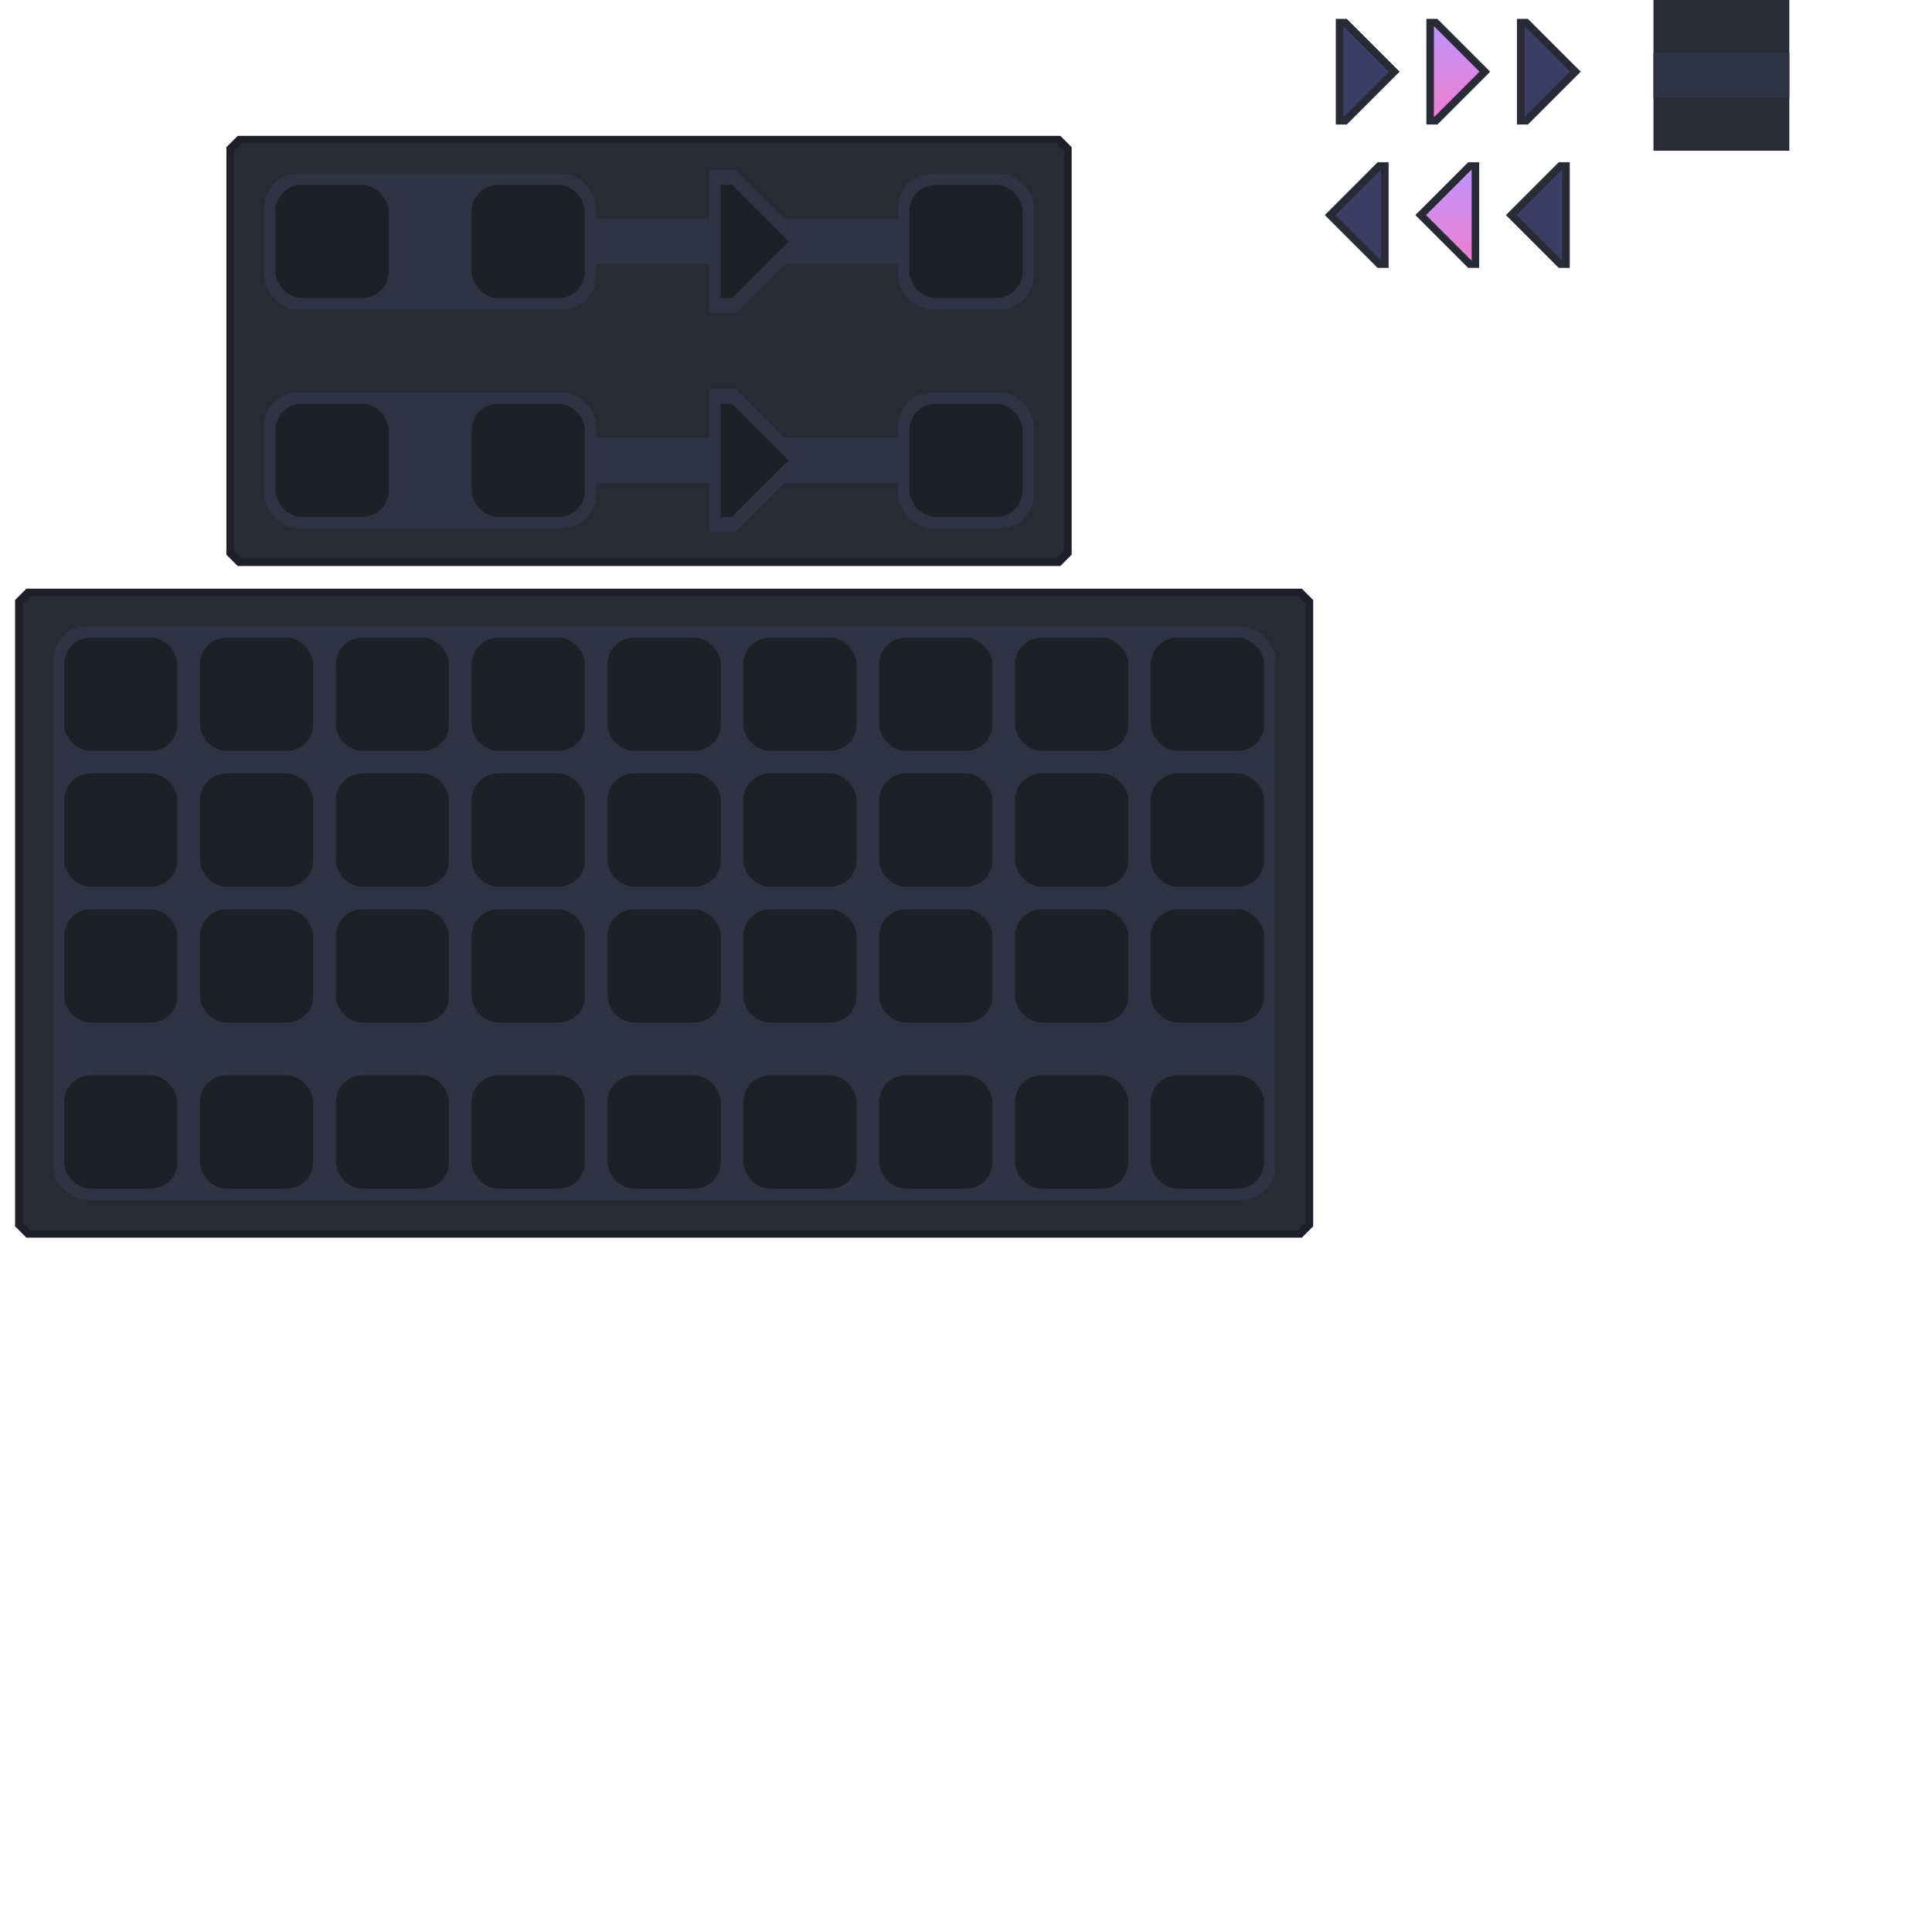 <?xml version="1.0" encoding="UTF-8" standalone="no"?>
<!-- Created with Inkscape (http://www.inkscape.org/) -->

<svg
   version="1.1"
   id="svg2"
   width="1024"
   height="1024"
   viewBox="0 0 1024 1024"
   sodipodi:docname="villager.svg"
   xml:space="preserve"
   inkscape:export-filename="villager2.png"
   inkscape:export-xdpi="120"
   inkscape:export-ydpi="120"
   inkscape:version="1.3.2 (091e20ef0f, 2023-11-25, custom)"
   xmlns:inkscape="http://www.inkscape.org/namespaces/inkscape"
   xmlns:sodipodi="http://sodipodi.sourceforge.net/DTD/sodipodi-0.dtd"
   xmlns:xlink="http://www.w3.org/1999/xlink"
   xmlns="http://www.w3.org/2000/svg"
   xmlns:svg="http://www.w3.org/2000/svg"><defs
     id="defs6"><linearGradient
       id="linearGradient2"
       inkscape:collect="always"><stop
         style="stop-color:#bd93f9;stop-opacity:1;"
         offset="0"
         id="stop2" /><stop
         style="stop-color:#ff79c6;stop-opacity:1;"
         offset="1"
         id="stop3" /></linearGradient><linearGradient
       inkscape:collect="always"
       xlink:href="#linearGradient2"
       id="linearGradient6"
       gradientUnits="userSpaceOnUse"
       x1="42"
       y1="10"
       x2="42"
       y2="72"
       gradientTransform="translate(48)" /><linearGradient
       inkscape:collect="always"
       xlink:href="#linearGradient2"
       id="linearGradient7"
       gradientUnits="userSpaceOnUse"
       gradientTransform="matrix(-1,0,0,1,152,76)"
       x1="42"
       y1="10"
       x2="42"
       y2="72" /></defs><sodipodi:namedview
     id="namedview4"
     pagecolor="#505050"
     bordercolor="#eeeeee"
     borderopacity="1"
     inkscape:showpageshadow="0"
     inkscape:pageopacity="0"
     inkscape:pagecheckerboard="0"
     inkscape:deskcolor="#505050"
     showgrid="true"
     inkscape:zoom="0.7071068"
     inkscape:cx="579.12044"
     inkscape:cy="532.45139"
     inkscape:window-width="1920"
     inkscape:window-height="1080"
     inkscape:window-x="0"
     inkscape:window-y="0"
     inkscape:window-maximized="1"
     inkscape:current-layer="svg2"><inkscape:grid
       type="xygrid"
       id="grid793"
       snapvisiblegridlinesonly="true"
       originx="0"
       originy="0"
       spacingy="1"
       spacingx="1"
       units="px"
       visible="true"
       empspacing="4" /></sodipodi:namedview><g
     id="g48"
     transform="translate(257,-854)"
     inkscape:label="Locked Overlay"
     style="display:inline"><rect
       style="opacity:1;fill:#282a36;fill-rule:evenodd;stroke-width:2;stroke-linecap:square;stroke-linejoin:round;stroke-miterlimit:0"
       id="rect48"
       width="72"
       height="80"
       x="619.375"
       y="853.875"
       rx="0"
       ry="0"
       inkscape:label="Background" /><rect
       style="opacity:1;fill:#2e3242;fill-rule:evenodd;stroke-width:2;stroke-linecap:square;stroke-linejoin:round;stroke-miterlimit:0"
       id="rect49"
       width="72"
       height="24"
       x="619.375"
       y="881.875"
       inkscape:label="Border" /></g><g
     id="g1077"
     transform="translate(670,4)"
     inkscape:label="Arrows"><path
       style="fill:#3b3e63;fill-opacity:1;stroke:#282a36;stroke-width:4;stroke-linecap:butt;stroke-linejoin:miter;stroke-dasharray:none;stroke-opacity:1"
       d="m 160,84 v 52 h -3 l -26,-26 26,-26 z"
       id="path1061-9"
       inkscape:label="Neutral Left 2"
       sodipodi:nodetypes="cccccc" /><path
       style="fill:url(#linearGradient7);fill-opacity:1;stroke:#282a36;stroke-width:4;stroke-linecap:butt;stroke-linejoin:miter;stroke-dasharray:none;stroke-opacity:1"
       d="m 112,84 v 52 h -3 L 83,110 109,84 Z"
       id="path1061-1-6"
       inkscape:label="Hovered Left"
       sodipodi:nodetypes="cccccc" /><path
       style="fill:#3b3e63;fill-opacity:1;stroke:#282a36;stroke-width:4;stroke-linecap:butt;stroke-linejoin:miter;stroke-dasharray:none;stroke-opacity:1"
       d="m 64,84 v 52 H 61 L 35,110 61,84 Z"
       id="path1061-2-3"
       inkscape:label="Neutral Left"
       sodipodi:nodetypes="cccccc" /><path
       style="fill:#3b3e63;fill-opacity:1;stroke:#282a36;stroke-width:4;stroke-linecap:butt;stroke-linejoin:miter;stroke-dasharray:none;stroke-opacity:1"
       d="m 136,8 v 52 h 3 L 165,34 139,8 Z"
       id="path1061-2"
       inkscape:label="Neutral Right 2"
       sodipodi:nodetypes="cccccc" /><path
       style="fill:url(#linearGradient6);fill-opacity:1;stroke:#282a36;stroke-width:4;stroke-linecap:butt;stroke-linejoin:miter;stroke-dasharray:none;stroke-opacity:1"
       d="m 88,8 v 52 h 3 L 117,34 91,8 Z"
       id="path1061-1"
       inkscape:label="Hovered Right"
       sodipodi:nodetypes="cccccc" /><path
       style="fill:#3b3e63;fill-opacity:1;stroke:#282a36;stroke-width:4;stroke-linecap:butt;stroke-linejoin:miter;stroke-dasharray:none;stroke-opacity:1"
       d="m 40,8 v 52 h 3 L 69,34 43,8 Z"
       id="path1061"
       inkscape:label="Neutral Right"
       sodipodi:nodetypes="cccccc" /></g><g
     id="g1134-0"
     inkscape:label="Inventory Panel"
     style="display:inline"><g
       id="path6627-6-9"
       inkscape:label="Background"><path
         style="color:#000000;fill:#282a36;-inkscape-stroke:none"
         d="m 15,314 -5,5 v 330 l 5,5 h 674 l 5,-5 V 319 l -5,-5 z"
         id="path3-3"
         sodipodi:nodetypes="ccccccccc"
         inkscape:label="Fill" /><path
         style="color:#000000;fill:#1e1f29;-inkscape-stroke:none"
         d="m 14,312 -6,6 v 332 l 6,6 h 676 l 6,-6 V 318 l -6,-6 z m 2,4 h 672 l 4,4 v 328 l -4,4 H 16 l -4,-4 V 320 Z"
         id="path4"
         sodipodi:nodetypes="cccccccccccccccccc"
         inkscape:label="Outline" /></g><g
       id="g2-5"
       inkscape:label="Item Slots"><rect
         style="display:inline;fill:#2e3242;fill-rule:evenodd;stroke-width:3.992;stroke-linecap:square;stroke-linejoin:round;stroke-miterlimit:0"
         id="rect53"
         width="648"
         height="304"
         x="28"
         y="332"
         rx="18"
         ry="18"
         inkscape:label="Border" /><g
         id="g62-3-5"
         style="display:inline"
         inkscape:label="Hotbar"
         transform="translate(0,232)"><rect
           style="display:inline;fill:#1e1f29;fill-rule:evenodd;stroke-width:2;stroke-linecap:square;stroke-linejoin:round;stroke-miterlimit:0"
           id="rect54-6-4"
           width="60"
           height="60"
           x="610"
           y="338"
           rx="14"
           ry="14"
           inkscape:label="Slot" /><rect
           style="display:inline;fill:#1e1f29;fill-rule:evenodd;stroke-width:2;stroke-linecap:square;stroke-linejoin:round;stroke-miterlimit:0"
           id="rect55-1-7"
           width="60"
           height="60"
           x="538"
           y="338"
           rx="14"
           ry="14"
           inkscape:label="Slot" /><rect
           style="display:inline;fill:#1e1f29;fill-rule:evenodd;stroke-width:2;stroke-linecap:square;stroke-linejoin:round;stroke-miterlimit:0"
           id="rect56-0-6"
           width="60"
           height="60"
           x="466"
           y="338"
           rx="14"
           ry="14"
           inkscape:label="Slot" /><rect
           style="display:inline;fill:#1e1f29;fill-rule:evenodd;stroke-width:2;stroke-linecap:square;stroke-linejoin:round;stroke-miterlimit:0"
           id="rect57-6-5"
           width="60"
           height="60"
           x="394"
           y="338"
           rx="14"
           ry="14"
           inkscape:label="Slot" /><rect
           style="display:inline;fill:#1e1f29;fill-rule:evenodd;stroke-width:2;stroke-linecap:square;stroke-linejoin:round;stroke-miterlimit:0"
           id="rect58-3-6"
           width="60"
           height="60"
           x="322"
           y="338"
           rx="14"
           ry="14"
           inkscape:label="Slot" /><rect
           style="display:inline;fill:#1e1f29;fill-rule:evenodd;stroke-width:2;stroke-linecap:square;stroke-linejoin:round;stroke-miterlimit:0"
           id="rect59-2-9"
           width="60"
           height="60"
           x="250"
           y="338"
           rx="14"
           ry="14"
           inkscape:label="Slot" /><rect
           style="display:inline;fill:#1e1f29;fill-rule:evenodd;stroke-width:2;stroke-linecap:square;stroke-linejoin:round;stroke-miterlimit:0"
           id="rect60-0-3"
           width="60"
           height="60"
           x="178"
           y="338"
           rx="14"
           ry="14"
           inkscape:label="Slot" /><rect
           style="display:inline;fill:#1e1f29;fill-rule:evenodd;stroke-width:2;stroke-linecap:square;stroke-linejoin:round;stroke-miterlimit:0"
           id="rect61-6-7"
           width="60"
           height="60"
           x="106"
           y="338"
           rx="14"
           ry="14"
           inkscape:label="Slot" /><rect
           style="display:inline;fill:#1e1f29;fill-rule:evenodd;stroke-width:2;stroke-linecap:square;stroke-linejoin:round;stroke-miterlimit:0"
           id="rect62-1-4"
           width="60"
           height="60"
           x="34"
           y="338"
           rx="14"
           ry="14"
           inkscape:label="Slot" /></g><g
         id="g62-3"
         style="display:inline"
         inkscape:label="Row 3"
         transform="translate(0,144)"><rect
           style="display:inline;fill:#1e1f29;fill-rule:evenodd;stroke-width:2;stroke-linecap:square;stroke-linejoin:round;stroke-miterlimit:0"
           id="rect54-6"
           width="60"
           height="60"
           x="610"
           y="338"
           rx="14"
           ry="14"
           inkscape:label="Slot" /><rect
           style="display:inline;fill:#1e1f29;fill-rule:evenodd;stroke-width:2;stroke-linecap:square;stroke-linejoin:round;stroke-miterlimit:0"
           id="rect55-1"
           width="60"
           height="60"
           x="538"
           y="338"
           rx="14"
           ry="14"
           inkscape:label="Slot" /><rect
           style="display:inline;fill:#1e1f29;fill-rule:evenodd;stroke-width:2;stroke-linecap:square;stroke-linejoin:round;stroke-miterlimit:0"
           id="rect56-0"
           width="60"
           height="60"
           x="466"
           y="338"
           rx="14"
           ry="14"
           inkscape:label="Slot" /><rect
           style="display:inline;fill:#1e1f29;fill-rule:evenodd;stroke-width:2;stroke-linecap:square;stroke-linejoin:round;stroke-miterlimit:0"
           id="rect57-6"
           width="60"
           height="60"
           x="394"
           y="338"
           rx="14"
           ry="14"
           inkscape:label="Slot" /><rect
           style="display:inline;fill:#1e1f29;fill-rule:evenodd;stroke-width:2;stroke-linecap:square;stroke-linejoin:round;stroke-miterlimit:0"
           id="rect58-3"
           width="60"
           height="60"
           x="322"
           y="338"
           rx="14"
           ry="14"
           inkscape:label="Slot" /><rect
           style="display:inline;fill:#1e1f29;fill-rule:evenodd;stroke-width:2;stroke-linecap:square;stroke-linejoin:round;stroke-miterlimit:0"
           id="rect59-2"
           width="60"
           height="60"
           x="250"
           y="338"
           rx="14"
           ry="14"
           inkscape:label="Slot" /><rect
           style="display:inline;fill:#1e1f29;fill-rule:evenodd;stroke-width:2;stroke-linecap:square;stroke-linejoin:round;stroke-miterlimit:0"
           id="rect60-0"
           width="60"
           height="60"
           x="178"
           y="338"
           rx="14"
           ry="14"
           inkscape:label="Slot" /><rect
           style="display:inline;fill:#1e1f29;fill-rule:evenodd;stroke-width:2;stroke-linecap:square;stroke-linejoin:round;stroke-miterlimit:0"
           id="rect61-6"
           width="60"
           height="60"
           x="106"
           y="338"
           rx="14"
           ry="14"
           inkscape:label="Slot" /><rect
           style="display:inline;fill:#1e1f29;fill-rule:evenodd;stroke-width:2;stroke-linecap:square;stroke-linejoin:round;stroke-miterlimit:0"
           id="rect62-1"
           width="60"
           height="60"
           x="34"
           y="338"
           rx="14"
           ry="14"
           inkscape:label="Slot" /></g><g
         id="g62"
         style="display:inline"
         inkscape:label="Row 2"
         transform="translate(0,72)"><rect
           style="display:inline;fill:#1e1f29;fill-rule:evenodd;stroke-width:2;stroke-linecap:square;stroke-linejoin:round;stroke-miterlimit:0"
           id="rect54"
           width="60"
           height="60"
           x="610"
           y="338"
           rx="14"
           ry="14"
           inkscape:label="Slot" /><rect
           style="display:inline;fill:#1e1f29;fill-rule:evenodd;stroke-width:2;stroke-linecap:square;stroke-linejoin:round;stroke-miterlimit:0"
           id="rect55"
           width="60"
           height="60"
           x="538"
           y="338"
           rx="14"
           ry="14"
           inkscape:label="Slot" /><rect
           style="display:inline;fill:#1e1f29;fill-rule:evenodd;stroke-width:2;stroke-linecap:square;stroke-linejoin:round;stroke-miterlimit:0"
           id="rect56"
           width="60"
           height="60"
           x="466"
           y="338"
           rx="14"
           ry="14"
           inkscape:label="Slot" /><rect
           style="display:inline;fill:#1e1f29;fill-rule:evenodd;stroke-width:2;stroke-linecap:square;stroke-linejoin:round;stroke-miterlimit:0"
           id="rect57"
           width="60"
           height="60"
           x="394"
           y="338"
           rx="14"
           ry="14"
           inkscape:label="Slot" /><rect
           style="display:inline;fill:#1e1f29;fill-rule:evenodd;stroke-width:2;stroke-linecap:square;stroke-linejoin:round;stroke-miterlimit:0"
           id="rect58"
           width="60"
           height="60"
           x="322"
           y="338"
           rx="14"
           ry="14"
           inkscape:label="Slot" /><rect
           style="display:inline;fill:#1e1f29;fill-rule:evenodd;stroke-width:2;stroke-linecap:square;stroke-linejoin:round;stroke-miterlimit:0"
           id="rect59"
           width="60"
           height="60"
           x="250"
           y="338"
           rx="14"
           ry="14"
           inkscape:label="Slot" /><rect
           style="display:inline;fill:#1e1f29;fill-rule:evenodd;stroke-width:2;stroke-linecap:square;stroke-linejoin:round;stroke-miterlimit:0"
           id="rect60"
           width="60"
           height="60"
           x="178"
           y="338"
           rx="14"
           ry="14"
           inkscape:label="Slot" /><rect
           style="display:inline;fill:#1e1f29;fill-rule:evenodd;stroke-width:2;stroke-linecap:square;stroke-linejoin:round;stroke-miterlimit:0"
           id="rect61"
           width="60"
           height="60"
           x="106"
           y="338"
           rx="14"
           ry="14"
           inkscape:label="Slot" /><rect
           style="display:inline;fill:#1e1f29;fill-rule:evenodd;stroke-width:2;stroke-linecap:square;stroke-linejoin:round;stroke-miterlimit:0"
           id="rect62"
           width="60"
           height="60"
           x="34"
           y="338"
           rx="14"
           ry="14"
           inkscape:label="Slot" /></g><g
         id="g53"
         style="display:inline"
         inkscape:label="Row 1"><rect
           style="display:inline;fill:#1e1f29;fill-rule:evenodd;stroke-width:2;stroke-linecap:square;stroke-linejoin:round;stroke-miterlimit:0"
           id="rect1-2"
           width="60"
           height="60"
           x="610"
           y="338"
           rx="14"
           ry="14"
           inkscape:label="Slot" /><rect
           style="display:inline;fill:#1e1f29;fill-rule:evenodd;stroke-width:2;stroke-linecap:square;stroke-linejoin:round;stroke-miterlimit:0"
           id="rect1-2-9"
           width="60"
           height="60"
           x="538"
           y="338"
           rx="14"
           ry="14"
           inkscape:label="Slot" /><rect
           style="display:inline;fill:#1e1f29;fill-rule:evenodd;stroke-width:2;stroke-linecap:square;stroke-linejoin:round;stroke-miterlimit:0"
           id="rect1-2-9-3"
           width="60"
           height="60"
           x="466"
           y="338"
           rx="14"
           ry="14"
           inkscape:label="Slot" /><rect
           style="display:inline;fill:#1e1f29;fill-rule:evenodd;stroke-width:2;stroke-linecap:square;stroke-linejoin:round;stroke-miterlimit:0"
           id="rect1-2-9-3-1"
           width="60"
           height="60"
           x="394"
           y="338"
           rx="14"
           ry="14"
           inkscape:label="Slot" /><rect
           style="display:inline;fill:#1e1f29;fill-rule:evenodd;stroke-width:2;stroke-linecap:square;stroke-linejoin:round;stroke-miterlimit:0"
           id="rect1-2-9-3-1-9"
           width="60"
           height="60"
           x="322"
           y="338"
           rx="14"
           ry="14"
           inkscape:label="Slot" /><rect
           style="display:inline;fill:#1e1f29;fill-rule:evenodd;stroke-width:2;stroke-linecap:square;stroke-linejoin:round;stroke-miterlimit:0"
           id="rect1-2-9-3-1-9-1"
           width="60"
           height="60"
           x="250"
           y="338"
           rx="14"
           ry="14"
           inkscape:label="Slot" /><rect
           style="display:inline;fill:#1e1f29;fill-rule:evenodd;stroke-width:2;stroke-linecap:square;stroke-linejoin:round;stroke-miterlimit:0"
           id="rect1-2-9-3-1-9-1-4"
           width="60"
           height="60"
           x="178"
           y="338"
           rx="14"
           ry="14"
           inkscape:label="Slot" /><rect
           style="display:inline;fill:#1e1f29;fill-rule:evenodd;stroke-width:2;stroke-linecap:square;stroke-linejoin:round;stroke-miterlimit:0"
           id="rect1-2-9-3-1-9-1-4-8"
           width="60"
           height="60"
           x="106"
           y="338"
           rx="14"
           ry="14"
           inkscape:label="Slot" /><rect
           style="display:inline;fill:#1e1f29;fill-rule:evenodd;stroke-width:2;stroke-linecap:square;stroke-linejoin:round;stroke-miterlimit:0"
           id="rect1-2-9-3-1-9-1-4-8-5"
           width="60"
           height="60"
           x="34"
           y="338"
           rx="14"
           ry="14"
           inkscape:label="Slot" /></g></g></g><g
     id="g52"
     inkscape:label="Trade Panel"
     style="display:inline"
     transform="translate(112,-124)"><g
       id="g14"
       inkscape:label="Background"
       style="display:inline"><path
         style="color:#000000;fill:#282a36;-inkscape-stroke:none"
         d="m 15,198 -5,5 v 214 l 5,5 h 434 l 5,-5 V 203 l -5,-5 z"
         id="path13"
         sodipodi:nodetypes="ccccccccc"
         inkscape:label="Fill" /><path
         style="color:#000000;fill:#1e1f29;-inkscape-stroke:none"
         d="m 14,196 -6,6 v 216 l 6,6 h 436 l 6,-6 V 202 l -6,-6 z m 2,4 h 432 l 4,4 v 212 l -4,4 H 16 l -4,-4 V 204 Z"
         id="path14"
         sodipodi:nodetypes="cccccccccccccccccc"
         inkscape:label="Outline" /></g><g
       id="g3"
       inkscape:label="Slots 2"><g
         id="g4"
         inkscape:label="Output Slot"
         style="display:inline"><rect
           style="display:inline;fill:#2e3242;fill-rule:evenodd;stroke-width:3.992;stroke-linecap:square;stroke-linejoin:round;stroke-miterlimit:0"
           id="rect14-1"
           width="72"
           height="72"
           x="364"
           y="332"
           rx="18"
           ry="18"
           inkscape:label="Border" /><rect
           style="display:inline;fill:#1e1f29;fill-rule:evenodd;stroke-width:2;stroke-linecap:square;stroke-linejoin:round;stroke-miterlimit:0"
           id="rect50-2-2"
           width="60"
           height="60"
           x="370"
           y="338"
           rx="14"
           ry="14"
           inkscape:label="Slot" /></g><g
         id="g17"
         inkscape:label="Arrow Slot"
         style="display:inline"
         transform="translate(-1120,-136)"><path
           d="m 1486,492 v 24 H 1424 l -26,26 h -14 v -26 h -62 l 10e-5,-24 h 62 v -26 h 14 l 26,26 z"
           style="display:inline;fill:#2e3242;fill-opacity:1;stroke:#000000;stroke-width:0;stroke-linecap:butt;stroke-linejoin:miter;stroke-miterlimit:4;stroke-dasharray:none;stroke-opacity:1;paint-order:stroke markers fill"
           id="path666-7-1-9"
           sodipodi:nodetypes="ccccccccccccc"
           inkscape:label="Border" /><path
           style="display:inline;fill:#1e1f29;fill-opacity:1;stroke:#000000;stroke-width:0;stroke-linecap:butt;stroke-linejoin:miter;stroke-miterlimit:4;stroke-dasharray:none;stroke-opacity:1"
           d="m 1390,474 h 6 l 30,30 -30,30 h -6 z"
           id="path43-1"
           inkscape:label="Arrow"
           sodipodi:nodetypes="cccccc" /></g><g
         id="g5"
         inkscape:label="Input Slots"
         style="display:inline"><rect
           style="display:inline;fill:#2e3242;fill-rule:evenodd;stroke-width:3.992;stroke-linecap:square;stroke-linejoin:round;stroke-miterlimit:0"
           id="rect14"
           width="176"
           height="72"
           x="28"
           y="332"
           rx="18"
           ry="18"
           inkscape:label="Border" /><rect
           style="display:inline;fill:#1e1f29;fill-rule:evenodd;stroke-width:2;stroke-linecap:square;stroke-linejoin:round;stroke-miterlimit:0"
           id="rect50"
           width="60"
           height="60"
           x="34"
           y="338"
           rx="14"
           ry="14"
           inkscape:label="Slot" /><rect
           style="display:inline;fill:#1e1f29;fill-rule:evenodd;stroke-width:2;stroke-linecap:square;stroke-linejoin:round;stroke-miterlimit:0"
           id="rect50-2"
           width="60"
           height="60"
           x="138"
           y="338"
           rx="14"
           ry="14"
           inkscape:label="Slot" /></g></g><g
       id="g1"
       inkscape:label="Slots 1"
       style="display:inline"
       transform="translate(0,-116)"><g
         id="g4-9"
         inkscape:label="Output Slot"
         style="display:inline"><rect
           style="display:inline;fill:#2e3242;fill-rule:evenodd;stroke-width:3.992;stroke-linecap:square;stroke-linejoin:round;stroke-miterlimit:0"
           id="rect14-1-1"
           width="72"
           height="72"
           x="364"
           y="332"
           rx="18"
           ry="18"
           inkscape:label="Border" /><rect
           style="display:inline;fill:#1e1f29;fill-rule:evenodd;stroke-width:2;stroke-linecap:square;stroke-linejoin:round;stroke-miterlimit:0"
           id="rect50-2-2-2"
           width="60"
           height="60"
           x="370"
           y="338"
           rx="14"
           ry="14"
           inkscape:label="Slot" /></g><g
         id="g17-7"
         inkscape:label="Arrow Slot"
         style="display:inline"
         transform="translate(-1120,-136)"><path
           d="m 1486,492 v 24 H 1424 l -26,26 h -14 v -26 h -62 l 10e-5,-24 h 62 v -26 h 14 l 26,26 z"
           style="display:inline;fill:#2e3242;fill-opacity:1;stroke:#000000;stroke-width:0;stroke-linecap:butt;stroke-linejoin:miter;stroke-miterlimit:4;stroke-dasharray:none;stroke-opacity:1;paint-order:stroke markers fill"
           id="path666-7-1-9-0"
           sodipodi:nodetypes="ccccccccccccc"
           inkscape:label="Border" /><path
           style="display:inline;fill:#1e1f29;fill-opacity:1;stroke:#000000;stroke-width:0;stroke-linecap:butt;stroke-linejoin:miter;stroke-miterlimit:4;stroke-dasharray:none;stroke-opacity:1"
           d="m 1390,474 h 6 l 30,30 -30,30 h -6 z"
           id="path43-1-9"
           inkscape:label="Arrow"
           sodipodi:nodetypes="cccccc" /></g><g
         id="g5-3"
         inkscape:label="Input Slots"
         style="display:inline"><rect
           style="display:inline;fill:#2e3242;fill-rule:evenodd;stroke-width:3.992;stroke-linecap:square;stroke-linejoin:round;stroke-miterlimit:0"
           id="rect14-6"
           width="176"
           height="72"
           x="28"
           y="332"
           rx="18"
           ry="18"
           inkscape:label="Border" /><rect
           style="display:inline;fill:#1e1f29;fill-rule:evenodd;stroke-width:2;stroke-linecap:square;stroke-linejoin:round;stroke-miterlimit:0"
           id="rect50-0"
           width="60"
           height="60"
           x="34"
           y="338"
           rx="14"
           ry="14"
           inkscape:label="Slot" /><rect
           style="display:inline;fill:#1e1f29;fill-rule:evenodd;stroke-width:2;stroke-linecap:square;stroke-linejoin:round;stroke-miterlimit:0"
           id="rect50-2-6"
           width="60"
           height="60"
           x="138"
           y="338"
           rx="14"
           ry="14"
           inkscape:label="Slot" /></g></g></g></svg>

